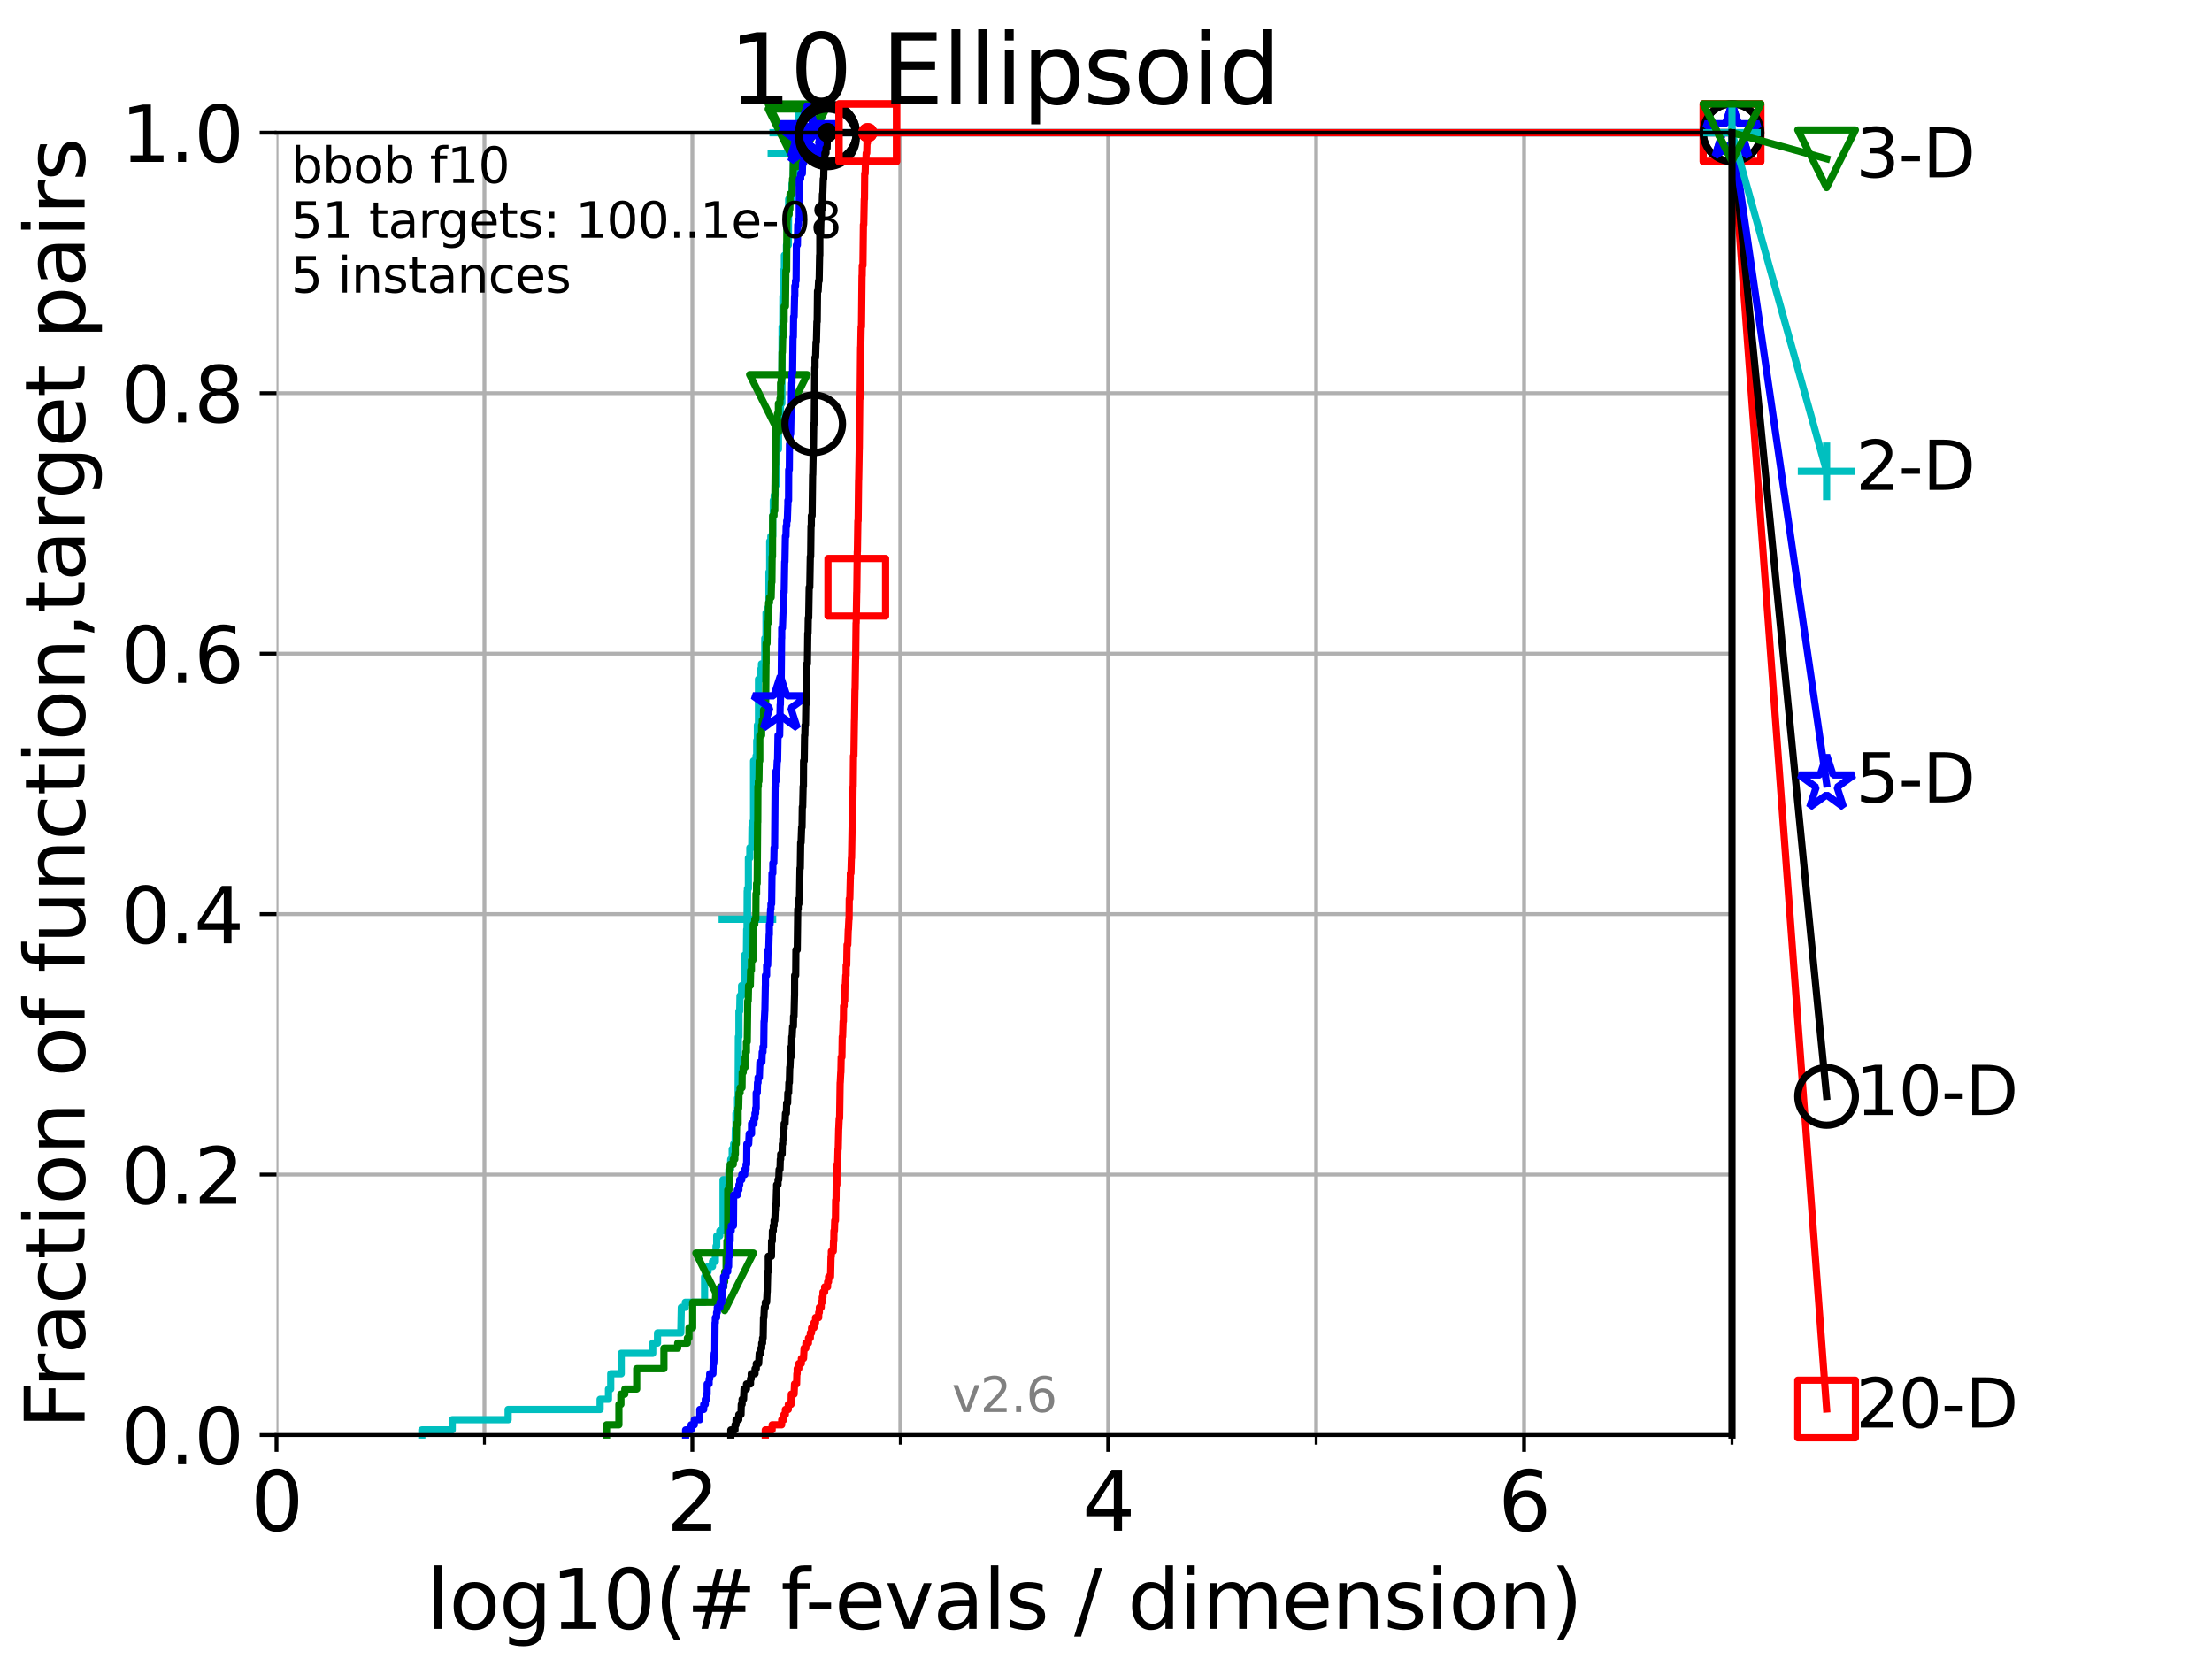 <?xml version="1.0" encoding="utf-8" standalone="no"?>
<!DOCTYPE svg PUBLIC "-//W3C//DTD SVG 1.1//EN"
  "http://www.w3.org/Graphics/SVG/1.1/DTD/svg11.dtd">
<svg xmlns:xlink="http://www.w3.org/1999/xlink" width="460.8pt" height="345.6pt" viewBox="0 0 460.8 345.6" xmlns="http://www.w3.org/2000/svg" version="1.1">
 <defs>
  <style type="text/css">*{stroke-linejoin: round; stroke-linecap: butt}</style>
 </defs>
 <g id="figure_1">
  <g id="patch_1">
   <path d="M 0 345.6 
L 460.8 345.6 
L 460.8 0 
L 0 0 
z
" style="fill: #ffffff"/>
  </g>
  <g id="axes_1">
   <g id="patch_2">
    <path d="M 57.6 298.944 
L 360.806 298.944 
L 360.806 27.648 
L 57.6 27.648 
z
" style="fill: #ffffff"/>
   </g>
   <g id="matplotlib.axis_1">
    <g id="xtick_1">
     <g id="line2d_1">
      <path d="M 57.6 298.944 
L 57.6 27.648 
" clip-path="url(#ped61b73dc3)" style="fill: none; stroke: #b0b0b0; stroke-width: 0.8; stroke-linecap: square"/>
     </g>
     <g id="line2d_2">
      <defs>
       <path id="m6bbe70f381" d="M 0 0 
L 0 3.5 
" style="stroke: #000000; stroke-width: 0.8"/>
      </defs>
      <g>
       <use xlink:href="#m6bbe70f381" x="57.6" y="298.944" style="stroke: #000000; stroke-width: 0.8"/>
      </g>
     </g>
     <g id="text_1">
      <!-- 0 -->
      <g transform="translate(52.192 318.861)scale(0.17 -0.17)">
       <defs>
        <path id="DejaVuSans-30" d="M 2034 4250 
Q 1547 4250 1301 3770 
Q 1056 3291 1056 2328 
Q 1056 1369 1301 889 
Q 1547 409 2034 409 
Q 2525 409 2770 889 
Q 3016 1369 3016 2328 
Q 3016 3291 2770 3770 
Q 2525 4250 2034 4250 
z
M 2034 4750 
Q 2819 4750 3233 4129 
Q 3647 3509 3647 2328 
Q 3647 1150 3233 529 
Q 2819 -91 2034 -91 
Q 1250 -91 836 529 
Q 422 1150 422 2328 
Q 422 3509 836 4129 
Q 1250 4750 2034 4750 
z
" transform="scale(0.016)"/>
       </defs>
       <use xlink:href="#DejaVuSans-30"/>
      </g>
     </g>
    </g>
    <g id="xtick_2">
     <g id="line2d_3">
      <path d="M 144.23 298.944 
L 144.23 27.648 
" clip-path="url(#ped61b73dc3)" style="fill: none; stroke: #b0b0b0; stroke-width: 0.8; stroke-linecap: square"/>
     </g>
     <g id="line2d_4">
      <g>
       <use xlink:href="#m6bbe70f381" x="144.23" y="298.944" style="stroke: #000000; stroke-width: 0.8"/>
      </g>
     </g>
     <g id="text_2">
      <!-- 2 -->
      <g transform="translate(138.822 318.861)scale(0.17 -0.17)">
       <defs>
        <path id="DejaVuSans-32" d="M 1228 531 
L 3431 531 
L 3431 0 
L 469 0 
L 469 531 
Q 828 903 1448 1529 
Q 2069 2156 2228 2338 
Q 2531 2678 2651 2914 
Q 2772 3150 2772 3378 
Q 2772 3750 2511 3984 
Q 2250 4219 1831 4219 
Q 1534 4219 1204 4116 
Q 875 4013 500 3803 
L 500 4441 
Q 881 4594 1212 4672 
Q 1544 4750 1819 4750 
Q 2544 4750 2975 4387 
Q 3406 4025 3406 3419 
Q 3406 3131 3298 2873 
Q 3191 2616 2906 2266 
Q 2828 2175 2409 1742 
Q 1991 1309 1228 531 
z
" transform="scale(0.016)"/>
       </defs>
       <use xlink:href="#DejaVuSans-32"/>
      </g>
     </g>
    </g>
    <g id="xtick_3">
     <g id="line2d_5">
      <path d="M 230.861 298.944 
L 230.861 27.648 
" clip-path="url(#ped61b73dc3)" style="fill: none; stroke: #b0b0b0; stroke-width: 0.8; stroke-linecap: square"/>
     </g>
     <g id="line2d_6">
      <g>
       <use xlink:href="#m6bbe70f381" x="230.861" y="298.944" style="stroke: #000000; stroke-width: 0.8"/>
      </g>
     </g>
     <g id="text_3">
      <!-- 4 -->
      <g transform="translate(225.453 318.861)scale(0.17 -0.17)">
       <defs>
        <path id="DejaVuSans-34" d="M 2419 4116 
L 825 1625 
L 2419 1625 
L 2419 4116 
z
M 2253 4666 
L 3047 4666 
L 3047 1625 
L 3713 1625 
L 3713 1100 
L 3047 1100 
L 3047 0 
L 2419 0 
L 2419 1100 
L 313 1100 
L 313 1709 
L 2253 4666 
z
" transform="scale(0.016)"/>
       </defs>
       <use xlink:href="#DejaVuSans-34"/>
      </g>
     </g>
    </g>
    <g id="xtick_4">
     <g id="line2d_7">
      <path d="M 317.491 298.944 
L 317.491 27.648 
" clip-path="url(#ped61b73dc3)" style="fill: none; stroke: #b0b0b0; stroke-width: 0.8; stroke-linecap: square"/>
     </g>
     <g id="line2d_8">
      <g>
       <use xlink:href="#m6bbe70f381" x="317.491" y="298.944" style="stroke: #000000; stroke-width: 0.8"/>
      </g>
     </g>
     <g id="text_4">
      <!-- 6 -->
      <g transform="translate(312.083 318.861)scale(0.17 -0.17)">
       <defs>
        <path id="DejaVuSans-36" d="M 2113 2584 
Q 1688 2584 1439 2293 
Q 1191 2003 1191 1497 
Q 1191 994 1439 701 
Q 1688 409 2113 409 
Q 2538 409 2786 701 
Q 3034 994 3034 1497 
Q 3034 2003 2786 2293 
Q 2538 2584 2113 2584 
z
M 3366 4563 
L 3366 3988 
Q 3128 4100 2886 4159 
Q 2644 4219 2406 4219 
Q 1781 4219 1451 3797 
Q 1122 3375 1075 2522 
Q 1259 2794 1537 2939 
Q 1816 3084 2150 3084 
Q 2853 3084 3261 2657 
Q 3669 2231 3669 1497 
Q 3669 778 3244 343 
Q 2819 -91 2113 -91 
Q 1303 -91 875 529 
Q 447 1150 447 2328 
Q 447 3434 972 4092 
Q 1497 4750 2381 4750 
Q 2619 4750 2861 4703 
Q 3103 4656 3366 4563 
z
" transform="scale(0.016)"/>
       </defs>
       <use xlink:href="#DejaVuSans-36"/>
      </g>
     </g>
    </g>
    <g id="xtick_5">
     <g id="line2d_9">
      <path d="M 100.915 298.944 
L 100.915 27.648 
" clip-path="url(#ped61b73dc3)" style="fill: none; stroke: #b0b0b0; stroke-width: 0.8; stroke-linecap: square"/>
     </g>
     <g id="line2d_10">
      <defs>
       <path id="m0c5305ecef" d="M 0 0 
L 0 2 
" style="stroke: #000000; stroke-width: 0.6"/>
      </defs>
      <g>
       <use xlink:href="#m0c5305ecef" x="100.915" y="298.944" style="stroke: #000000; stroke-width: 0.6"/>
      </g>
     </g>
    </g>
    <g id="xtick_6">
     <g id="line2d_11">
      <path d="M 187.546 298.944 
L 187.546 27.648 
" clip-path="url(#ped61b73dc3)" style="fill: none; stroke: #b0b0b0; stroke-width: 0.8; stroke-linecap: square"/>
     </g>
     <g id="line2d_12">
      <g>
       <use xlink:href="#m0c5305ecef" x="187.546" y="298.944" style="stroke: #000000; stroke-width: 0.6"/>
      </g>
     </g>
    </g>
    <g id="xtick_7">
     <g id="line2d_13">
      <path d="M 274.176 298.944 
L 274.176 27.648 
" clip-path="url(#ped61b73dc3)" style="fill: none; stroke: #b0b0b0; stroke-width: 0.8; stroke-linecap: square"/>
     </g>
     <g id="line2d_14">
      <g>
       <use xlink:href="#m0c5305ecef" x="274.176" y="298.944" style="stroke: #000000; stroke-width: 0.6"/>
      </g>
     </g>
    </g>
    <g id="xtick_8">
     <g id="line2d_15">
      <path d="M 360.806 298.944 
L 360.806 27.648 
" clip-path="url(#ped61b73dc3)" style="fill: none; stroke: #b0b0b0; stroke-width: 0.8; stroke-linecap: square"/>
     </g>
     <g id="line2d_16">
      <g>
       <use xlink:href="#m0c5305ecef" x="360.806" y="298.944" style="stroke: #000000; stroke-width: 0.6"/>
      </g>
     </g>
    </g>
    <g id="text_5">
     <!-- log10(# f-evals / dimension) -->
     <g transform="translate(88.823 339.314)scale(0.17 -0.17)">
      <defs>
       <path id="DejaVuSans-6c" d="M 603 4863 
L 1178 4863 
L 1178 0 
L 603 0 
L 603 4863 
z
" transform="scale(0.016)"/>
       <path id="DejaVuSans-6f" d="M 1959 3097 
Q 1497 3097 1228 2736 
Q 959 2375 959 1747 
Q 959 1119 1226 758 
Q 1494 397 1959 397 
Q 2419 397 2687 759 
Q 2956 1122 2956 1747 
Q 2956 2369 2687 2733 
Q 2419 3097 1959 3097 
z
M 1959 3584 
Q 2709 3584 3137 3096 
Q 3566 2609 3566 1747 
Q 3566 888 3137 398 
Q 2709 -91 1959 -91 
Q 1206 -91 779 398 
Q 353 888 353 1747 
Q 353 2609 779 3096 
Q 1206 3584 1959 3584 
z
" transform="scale(0.016)"/>
       <path id="DejaVuSans-67" d="M 2906 1791 
Q 2906 2416 2648 2759 
Q 2391 3103 1925 3103 
Q 1463 3103 1205 2759 
Q 947 2416 947 1791 
Q 947 1169 1205 825 
Q 1463 481 1925 481 
Q 2391 481 2648 825 
Q 2906 1169 2906 1791 
z
M 3481 434 
Q 3481 -459 3084 -895 
Q 2688 -1331 1869 -1331 
Q 1566 -1331 1297 -1286 
Q 1028 -1241 775 -1147 
L 775 -588 
Q 1028 -725 1275 -790 
Q 1522 -856 1778 -856 
Q 2344 -856 2625 -561 
Q 2906 -266 2906 331 
L 2906 616 
Q 2728 306 2450 153 
Q 2172 0 1784 0 
Q 1141 0 747 490 
Q 353 981 353 1791 
Q 353 2603 747 3093 
Q 1141 3584 1784 3584 
Q 2172 3584 2450 3431 
Q 2728 3278 2906 2969 
L 2906 3500 
L 3481 3500 
L 3481 434 
z
" transform="scale(0.016)"/>
       <path id="DejaVuSans-31" d="M 794 531 
L 1825 531 
L 1825 4091 
L 703 3866 
L 703 4441 
L 1819 4666 
L 2450 4666 
L 2450 531 
L 3481 531 
L 3481 0 
L 794 0 
L 794 531 
z
" transform="scale(0.016)"/>
       <path id="DejaVuSans-28" d="M 1984 4856 
Q 1566 4138 1362 3434 
Q 1159 2731 1159 2009 
Q 1159 1288 1364 580 
Q 1569 -128 1984 -844 
L 1484 -844 
Q 1016 -109 783 600 
Q 550 1309 550 2009 
Q 550 2706 781 3412 
Q 1013 4119 1484 4856 
L 1984 4856 
z
" transform="scale(0.016)"/>
       <path id="DejaVuSans-23" d="M 3272 2816 
L 2363 2816 
L 2100 1772 
L 3016 1772 
L 3272 2816 
z
M 2803 4594 
L 2478 3297 
L 3391 3297 
L 3719 4594 
L 4219 4594 
L 3897 3297 
L 4872 3297 
L 4872 2816 
L 3775 2816 
L 3519 1772 
L 4513 1772 
L 4513 1294 
L 3397 1294 
L 3072 0 
L 2572 0 
L 2894 1294 
L 1978 1294 
L 1656 0 
L 1153 0 
L 1478 1294 
L 494 1294 
L 494 1772 
L 1594 1772 
L 1856 2816 
L 850 2816 
L 850 3297 
L 1978 3297 
L 2297 4594 
L 2803 4594 
z
" transform="scale(0.016)"/>
       <path id="DejaVuSans-20" transform="scale(0.016)"/>
       <path id="DejaVuSans-66" d="M 2375 4863 
L 2375 4384 
L 1825 4384 
Q 1516 4384 1395 4259 
Q 1275 4134 1275 3809 
L 1275 3500 
L 2222 3500 
L 2222 3053 
L 1275 3053 
L 1275 0 
L 697 0 
L 697 3053 
L 147 3053 
L 147 3500 
L 697 3500 
L 697 3744 
Q 697 4328 969 4595 
Q 1241 4863 1831 4863 
L 2375 4863 
z
" transform="scale(0.016)"/>
       <path id="DejaVuSans-2d" d="M 313 2009 
L 1997 2009 
L 1997 1497 
L 313 1497 
L 313 2009 
z
" transform="scale(0.016)"/>
       <path id="DejaVuSans-65" d="M 3597 1894 
L 3597 1613 
L 953 1613 
Q 991 1019 1311 708 
Q 1631 397 2203 397 
Q 2534 397 2845 478 
Q 3156 559 3463 722 
L 3463 178 
Q 3153 47 2828 -22 
Q 2503 -91 2169 -91 
Q 1331 -91 842 396 
Q 353 884 353 1716 
Q 353 2575 817 3079 
Q 1281 3584 2069 3584 
Q 2775 3584 3186 3129 
Q 3597 2675 3597 1894 
z
M 3022 2063 
Q 3016 2534 2758 2815 
Q 2500 3097 2075 3097 
Q 1594 3097 1305 2825 
Q 1016 2553 972 2059 
L 3022 2063 
z
" transform="scale(0.016)"/>
       <path id="DejaVuSans-76" d="M 191 3500 
L 800 3500 
L 1894 563 
L 2988 3500 
L 3597 3500 
L 2284 0 
L 1503 0 
L 191 3500 
z
" transform="scale(0.016)"/>
       <path id="DejaVuSans-61" d="M 2194 1759 
Q 1497 1759 1228 1600 
Q 959 1441 959 1056 
Q 959 750 1161 570 
Q 1363 391 1709 391 
Q 2188 391 2477 730 
Q 2766 1069 2766 1631 
L 2766 1759 
L 2194 1759 
z
M 3341 1997 
L 3341 0 
L 2766 0 
L 2766 531 
Q 2569 213 2275 61 
Q 1981 -91 1556 -91 
Q 1019 -91 701 211 
Q 384 513 384 1019 
Q 384 1609 779 1909 
Q 1175 2209 1959 2209 
L 2766 2209 
L 2766 2266 
Q 2766 2663 2505 2880 
Q 2244 3097 1772 3097 
Q 1472 3097 1187 3025 
Q 903 2953 641 2809 
L 641 3341 
Q 956 3463 1253 3523 
Q 1550 3584 1831 3584 
Q 2591 3584 2966 3190 
Q 3341 2797 3341 1997 
z
" transform="scale(0.016)"/>
       <path id="DejaVuSans-73" d="M 2834 3397 
L 2834 2853 
Q 2591 2978 2328 3040 
Q 2066 3103 1784 3103 
Q 1356 3103 1142 2972 
Q 928 2841 928 2578 
Q 928 2378 1081 2264 
Q 1234 2150 1697 2047 
L 1894 2003 
Q 2506 1872 2764 1633 
Q 3022 1394 3022 966 
Q 3022 478 2636 193 
Q 2250 -91 1575 -91 
Q 1294 -91 989 -36 
Q 684 19 347 128 
L 347 722 
Q 666 556 975 473 
Q 1284 391 1588 391 
Q 1994 391 2212 530 
Q 2431 669 2431 922 
Q 2431 1156 2273 1281 
Q 2116 1406 1581 1522 
L 1381 1569 
Q 847 1681 609 1914 
Q 372 2147 372 2553 
Q 372 3047 722 3315 
Q 1072 3584 1716 3584 
Q 2034 3584 2315 3537 
Q 2597 3491 2834 3397 
z
" transform="scale(0.016)"/>
       <path id="DejaVuSans-2f" d="M 1625 4666 
L 2156 4666 
L 531 -594 
L 0 -594 
L 1625 4666 
z
" transform="scale(0.016)"/>
       <path id="DejaVuSans-64" d="M 2906 2969 
L 2906 4863 
L 3481 4863 
L 3481 0 
L 2906 0 
L 2906 525 
Q 2725 213 2448 61 
Q 2172 -91 1784 -91 
Q 1150 -91 751 415 
Q 353 922 353 1747 
Q 353 2572 751 3078 
Q 1150 3584 1784 3584 
Q 2172 3584 2448 3432 
Q 2725 3281 2906 2969 
z
M 947 1747 
Q 947 1113 1208 752 
Q 1469 391 1925 391 
Q 2381 391 2643 752 
Q 2906 1113 2906 1747 
Q 2906 2381 2643 2742 
Q 2381 3103 1925 3103 
Q 1469 3103 1208 2742 
Q 947 2381 947 1747 
z
" transform="scale(0.016)"/>
       <path id="DejaVuSans-69" d="M 603 3500 
L 1178 3500 
L 1178 0 
L 603 0 
L 603 3500 
z
M 603 4863 
L 1178 4863 
L 1178 4134 
L 603 4134 
L 603 4863 
z
" transform="scale(0.016)"/>
       <path id="DejaVuSans-6d" d="M 3328 2828 
Q 3544 3216 3844 3400 
Q 4144 3584 4550 3584 
Q 5097 3584 5394 3201 
Q 5691 2819 5691 2113 
L 5691 0 
L 5113 0 
L 5113 2094 
Q 5113 2597 4934 2840 
Q 4756 3084 4391 3084 
Q 3944 3084 3684 2787 
Q 3425 2491 3425 1978 
L 3425 0 
L 2847 0 
L 2847 2094 
Q 2847 2600 2669 2842 
Q 2491 3084 2119 3084 
Q 1678 3084 1418 2786 
Q 1159 2488 1159 1978 
L 1159 0 
L 581 0 
L 581 3500 
L 1159 3500 
L 1159 2956 
Q 1356 3278 1631 3431 
Q 1906 3584 2284 3584 
Q 2666 3584 2933 3390 
Q 3200 3197 3328 2828 
z
" transform="scale(0.016)"/>
       <path id="DejaVuSans-6e" d="M 3513 2113 
L 3513 0 
L 2938 0 
L 2938 2094 
Q 2938 2591 2744 2837 
Q 2550 3084 2163 3084 
Q 1697 3084 1428 2787 
Q 1159 2491 1159 1978 
L 1159 0 
L 581 0 
L 581 3500 
L 1159 3500 
L 1159 2956 
Q 1366 3272 1645 3428 
Q 1925 3584 2291 3584 
Q 2894 3584 3203 3211 
Q 3513 2838 3513 2113 
z
" transform="scale(0.016)"/>
       <path id="DejaVuSans-29" d="M 513 4856 
L 1013 4856 
Q 1481 4119 1714 3412 
Q 1947 2706 1947 2009 
Q 1947 1309 1714 600 
Q 1481 -109 1013 -844 
L 513 -844 
Q 928 -128 1133 580 
Q 1338 1288 1338 2009 
Q 1338 2731 1133 3434 
Q 928 4138 513 4856 
z
" transform="scale(0.016)"/>
      </defs>
      <use xlink:href="#DejaVuSans-6c"/>
      <use xlink:href="#DejaVuSans-6f" x="27.783"/>
      <use xlink:href="#DejaVuSans-67" x="88.965"/>
      <use xlink:href="#DejaVuSans-31" x="152.441"/>
      <use xlink:href="#DejaVuSans-30" x="216.064"/>
      <use xlink:href="#DejaVuSans-28" x="279.688"/>
      <use xlink:href="#DejaVuSans-23" x="318.701"/>
      <use xlink:href="#DejaVuSans-20" x="402.49"/>
      <use xlink:href="#DejaVuSans-66" x="434.277"/>
      <use xlink:href="#DejaVuSans-2d" x="463.982"/>
      <use xlink:href="#DejaVuSans-65" x="500.066"/>
      <use xlink:href="#DejaVuSans-76" x="561.59"/>
      <use xlink:href="#DejaVuSans-61" x="620.77"/>
      <use xlink:href="#DejaVuSans-6c" x="682.049"/>
      <use xlink:href="#DejaVuSans-73" x="709.832"/>
      <use xlink:href="#DejaVuSans-20" x="761.932"/>
      <use xlink:href="#DejaVuSans-2f" x="793.719"/>
      <use xlink:href="#DejaVuSans-20" x="827.41"/>
      <use xlink:href="#DejaVuSans-64" x="859.197"/>
      <use xlink:href="#DejaVuSans-69" x="922.674"/>
      <use xlink:href="#DejaVuSans-6d" x="950.457"/>
      <use xlink:href="#DejaVuSans-65" x="1047.869"/>
      <use xlink:href="#DejaVuSans-6e" x="1109.393"/>
      <use xlink:href="#DejaVuSans-73" x="1172.771"/>
      <use xlink:href="#DejaVuSans-69" x="1224.871"/>
      <use xlink:href="#DejaVuSans-6f" x="1252.654"/>
      <use xlink:href="#DejaVuSans-6e" x="1313.836"/>
      <use xlink:href="#DejaVuSans-29" x="1377.215"/>
     </g>
    </g>
   </g>
   <g id="matplotlib.axis_2">
    <g id="ytick_1">
     <g id="line2d_17">
      <path d="M 57.6 298.944 
L 360.806 298.944 
" clip-path="url(#ped61b73dc3)" style="fill: none; stroke: #b0b0b0; stroke-width: 0.8; stroke-linecap: square"/>
     </g>
     <g id="line2d_18">
      <defs>
       <path id="meff8b7fef4" d="M 0 0 
L -3.5 0 
" style="stroke: #000000; stroke-width: 0.8"/>
      </defs>
      <g>
       <use xlink:href="#meff8b7fef4" x="57.6" y="298.944" style="stroke: #000000; stroke-width: 0.8"/>
      </g>
     </g>
     <g id="text_6">
      <!-- 0.0 -->
      <g transform="translate(25.155 305.023)scale(0.16 -0.16)">
       <defs>
        <path id="DejaVuSans-2e" d="M 684 794 
L 1344 794 
L 1344 0 
L 684 0 
L 684 794 
z
" transform="scale(0.016)"/>
       </defs>
       <use xlink:href="#DejaVuSans-30"/>
       <use xlink:href="#DejaVuSans-2e" x="63.623"/>
       <use xlink:href="#DejaVuSans-30" x="95.41"/>
      </g>
     </g>
    </g>
    <g id="ytick_2">
     <g id="line2d_19">
      <path d="M 57.6 244.685 
L 360.806 244.685 
" clip-path="url(#ped61b73dc3)" style="fill: none; stroke: #b0b0b0; stroke-width: 0.8; stroke-linecap: square"/>
     </g>
     <g id="line2d_20">
      <g>
       <use xlink:href="#meff8b7fef4" x="57.6" y="244.685" style="stroke: #000000; stroke-width: 0.8"/>
      </g>
     </g>
     <g id="text_7">
      <!-- 0.2 -->
      <g transform="translate(25.155 250.764)scale(0.16 -0.16)">
       <use xlink:href="#DejaVuSans-30"/>
       <use xlink:href="#DejaVuSans-2e" x="63.623"/>
       <use xlink:href="#DejaVuSans-32" x="95.41"/>
      </g>
     </g>
    </g>
    <g id="ytick_3">
     <g id="line2d_21">
      <path d="M 57.6 190.426 
L 360.806 190.426 
" clip-path="url(#ped61b73dc3)" style="fill: none; stroke: #b0b0b0; stroke-width: 0.8; stroke-linecap: square"/>
     </g>
     <g id="line2d_22">
      <g>
       <use xlink:href="#meff8b7fef4" x="57.6" y="190.426" style="stroke: #000000; stroke-width: 0.8"/>
      </g>
     </g>
     <g id="text_8">
      <!-- 0.4 -->
      <g transform="translate(25.155 196.504)scale(0.16 -0.16)">
       <use xlink:href="#DejaVuSans-30"/>
       <use xlink:href="#DejaVuSans-2e" x="63.623"/>
       <use xlink:href="#DejaVuSans-34" x="95.41"/>
      </g>
     </g>
    </g>
    <g id="ytick_4">
     <g id="line2d_23">
      <path d="M 57.6 136.166 
L 360.806 136.166 
" clip-path="url(#ped61b73dc3)" style="fill: none; stroke: #b0b0b0; stroke-width: 0.8; stroke-linecap: square"/>
     </g>
     <g id="line2d_24">
      <g>
       <use xlink:href="#meff8b7fef4" x="57.6" y="136.166" style="stroke: #000000; stroke-width: 0.8"/>
      </g>
     </g>
     <g id="text_9">
      <!-- 0.6 -->
      <g transform="translate(25.155 142.245)scale(0.16 -0.16)">
       <use xlink:href="#DejaVuSans-30"/>
       <use xlink:href="#DejaVuSans-2e" x="63.623"/>
       <use xlink:href="#DejaVuSans-36" x="95.41"/>
      </g>
     </g>
    </g>
    <g id="ytick_5">
     <g id="line2d_25">
      <path d="M 57.6 81.907 
L 360.806 81.907 
" clip-path="url(#ped61b73dc3)" style="fill: none; stroke: #b0b0b0; stroke-width: 0.8; stroke-linecap: square"/>
     </g>
     <g id="line2d_26">
      <g>
       <use xlink:href="#meff8b7fef4" x="57.6" y="81.907" style="stroke: #000000; stroke-width: 0.8"/>
      </g>
     </g>
     <g id="text_10">
      <!-- 0.8 -->
      <g transform="translate(25.155 87.986)scale(0.16 -0.16)">
       <defs>
        <path id="DejaVuSans-38" d="M 2034 2216 
Q 1584 2216 1326 1975 
Q 1069 1734 1069 1313 
Q 1069 891 1326 650 
Q 1584 409 2034 409 
Q 2484 409 2743 651 
Q 3003 894 3003 1313 
Q 3003 1734 2745 1975 
Q 2488 2216 2034 2216 
z
M 1403 2484 
Q 997 2584 770 2862 
Q 544 3141 544 3541 
Q 544 4100 942 4425 
Q 1341 4750 2034 4750 
Q 2731 4750 3128 4425 
Q 3525 4100 3525 3541 
Q 3525 3141 3298 2862 
Q 3072 2584 2669 2484 
Q 3125 2378 3379 2068 
Q 3634 1759 3634 1313 
Q 3634 634 3220 271 
Q 2806 -91 2034 -91 
Q 1263 -91 848 271 
Q 434 634 434 1313 
Q 434 1759 690 2068 
Q 947 2378 1403 2484 
z
M 1172 3481 
Q 1172 3119 1398 2916 
Q 1625 2713 2034 2713 
Q 2441 2713 2670 2916 
Q 2900 3119 2900 3481 
Q 2900 3844 2670 4047 
Q 2441 4250 2034 4250 
Q 1625 4250 1398 4047 
Q 1172 3844 1172 3481 
z
" transform="scale(0.016)"/>
       </defs>
       <use xlink:href="#DejaVuSans-30"/>
       <use xlink:href="#DejaVuSans-2e" x="63.623"/>
       <use xlink:href="#DejaVuSans-38" x="95.41"/>
      </g>
     </g>
    </g>
    <g id="ytick_6">
     <g id="line2d_27">
      <path d="M 57.6 27.648 
L 360.806 27.648 
" clip-path="url(#ped61b73dc3)" style="fill: none; stroke: #b0b0b0; stroke-width: 0.8; stroke-linecap: square"/>
     </g>
     <g id="line2d_28">
      <g>
       <use xlink:href="#meff8b7fef4" x="57.6" y="27.648" style="stroke: #000000; stroke-width: 0.8"/>
      </g>
     </g>
     <g id="text_11">
      <!-- 1.0 -->
      <g transform="translate(25.155 33.727)scale(0.16 -0.16)">
       <use xlink:href="#DejaVuSans-31"/>
       <use xlink:href="#DejaVuSans-2e" x="63.623"/>
       <use xlink:href="#DejaVuSans-30" x="95.41"/>
      </g>
     </g>
    </g>
    <g id="text_12">
     <!-- Fraction of function,target pairs -->
     <g transform="translate(17.62 297.681)rotate(-90)scale(0.17 -0.17)">
      <defs>
       <path id="DejaVuSans-46" d="M 628 4666 
L 3309 4666 
L 3309 4134 
L 1259 4134 
L 1259 2759 
L 3109 2759 
L 3109 2228 
L 1259 2228 
L 1259 0 
L 628 0 
L 628 4666 
z
" transform="scale(0.016)"/>
       <path id="DejaVuSans-72" d="M 2631 2963 
Q 2534 3019 2420 3045 
Q 2306 3072 2169 3072 
Q 1681 3072 1420 2755 
Q 1159 2438 1159 1844 
L 1159 0 
L 581 0 
L 581 3500 
L 1159 3500 
L 1159 2956 
Q 1341 3275 1631 3429 
Q 1922 3584 2338 3584 
Q 2397 3584 2469 3576 
Q 2541 3569 2628 3553 
L 2631 2963 
z
" transform="scale(0.016)"/>
       <path id="DejaVuSans-63" d="M 3122 3366 
L 3122 2828 
Q 2878 2963 2633 3030 
Q 2388 3097 2138 3097 
Q 1578 3097 1268 2742 
Q 959 2388 959 1747 
Q 959 1106 1268 751 
Q 1578 397 2138 397 
Q 2388 397 2633 464 
Q 2878 531 3122 666 
L 3122 134 
Q 2881 22 2623 -34 
Q 2366 -91 2075 -91 
Q 1284 -91 818 406 
Q 353 903 353 1747 
Q 353 2603 823 3093 
Q 1294 3584 2113 3584 
Q 2378 3584 2631 3529 
Q 2884 3475 3122 3366 
z
" transform="scale(0.016)"/>
       <path id="DejaVuSans-74" d="M 1172 4494 
L 1172 3500 
L 2356 3500 
L 2356 3053 
L 1172 3053 
L 1172 1153 
Q 1172 725 1289 603 
Q 1406 481 1766 481 
L 2356 481 
L 2356 0 
L 1766 0 
Q 1100 0 847 248 
Q 594 497 594 1153 
L 594 3053 
L 172 3053 
L 172 3500 
L 594 3500 
L 594 4494 
L 1172 4494 
z
" transform="scale(0.016)"/>
       <path id="DejaVuSans-75" d="M 544 1381 
L 544 3500 
L 1119 3500 
L 1119 1403 
Q 1119 906 1312 657 
Q 1506 409 1894 409 
Q 2359 409 2629 706 
Q 2900 1003 2900 1516 
L 2900 3500 
L 3475 3500 
L 3475 0 
L 2900 0 
L 2900 538 
Q 2691 219 2414 64 
Q 2138 -91 1772 -91 
Q 1169 -91 856 284 
Q 544 659 544 1381 
z
M 1991 3584 
L 1991 3584 
z
" transform="scale(0.016)"/>
       <path id="DejaVuSans-2c" d="M 750 794 
L 1409 794 
L 1409 256 
L 897 -744 
L 494 -744 
L 750 256 
L 750 794 
z
" transform="scale(0.016)"/>
       <path id="DejaVuSans-70" d="M 1159 525 
L 1159 -1331 
L 581 -1331 
L 581 3500 
L 1159 3500 
L 1159 2969 
Q 1341 3281 1617 3432 
Q 1894 3584 2278 3584 
Q 2916 3584 3314 3078 
Q 3713 2572 3713 1747 
Q 3713 922 3314 415 
Q 2916 -91 2278 -91 
Q 1894 -91 1617 61 
Q 1341 213 1159 525 
z
M 3116 1747 
Q 3116 2381 2855 2742 
Q 2594 3103 2138 3103 
Q 1681 3103 1420 2742 
Q 1159 2381 1159 1747 
Q 1159 1113 1420 752 
Q 1681 391 2138 391 
Q 2594 391 2855 752 
Q 3116 1113 3116 1747 
z
" transform="scale(0.016)"/>
      </defs>
      <use xlink:href="#DejaVuSans-46"/>
      <use xlink:href="#DejaVuSans-72" x="50.27"/>
      <use xlink:href="#DejaVuSans-61" x="91.383"/>
      <use xlink:href="#DejaVuSans-63" x="152.662"/>
      <use xlink:href="#DejaVuSans-74" x="207.643"/>
      <use xlink:href="#DejaVuSans-69" x="246.852"/>
      <use xlink:href="#DejaVuSans-6f" x="274.635"/>
      <use xlink:href="#DejaVuSans-6e" x="335.816"/>
      <use xlink:href="#DejaVuSans-20" x="399.195"/>
      <use xlink:href="#DejaVuSans-6f" x="430.982"/>
      <use xlink:href="#DejaVuSans-66" x="492.164"/>
      <use xlink:href="#DejaVuSans-20" x="527.369"/>
      <use xlink:href="#DejaVuSans-66" x="559.156"/>
      <use xlink:href="#DejaVuSans-75" x="594.361"/>
      <use xlink:href="#DejaVuSans-6e" x="657.74"/>
      <use xlink:href="#DejaVuSans-63" x="721.119"/>
      <use xlink:href="#DejaVuSans-74" x="776.1"/>
      <use xlink:href="#DejaVuSans-69" x="815.309"/>
      <use xlink:href="#DejaVuSans-6f" x="843.092"/>
      <use xlink:href="#DejaVuSans-6e" x="904.273"/>
      <use xlink:href="#DejaVuSans-2c" x="967.652"/>
      <use xlink:href="#DejaVuSans-74" x="999.439"/>
      <use xlink:href="#DejaVuSans-61" x="1038.648"/>
      <use xlink:href="#DejaVuSans-72" x="1099.928"/>
      <use xlink:href="#DejaVuSans-67" x="1139.291"/>
      <use xlink:href="#DejaVuSans-65" x="1202.768"/>
      <use xlink:href="#DejaVuSans-74" x="1264.291"/>
      <use xlink:href="#DejaVuSans-20" x="1303.5"/>
      <use xlink:href="#DejaVuSans-70" x="1335.287"/>
      <use xlink:href="#DejaVuSans-61" x="1398.764"/>
      <use xlink:href="#DejaVuSans-69" x="1460.043"/>
      <use xlink:href="#DejaVuSans-72" x="1487.826"/>
      <use xlink:href="#DejaVuSans-73" x="1528.939"/>
     </g>
    </g>
   </g>
   <g id="line2d_29">
    <defs>
     <path id="madee5eca30" d="M 0 1.5 
C 0.398 1.5 0.779 1.342 1.061 1.061 
C 1.342 0.779 1.5 0.398 1.5 0 
C 1.5 -0.398 1.342 -0.779 1.061 -1.061 
C 0.779 -1.342 0.398 -1.5 0 -1.5 
C -0.398 -1.5 -0.779 -1.342 -1.061 -1.061 
C -1.342 -0.779 -1.5 -0.398 -1.5 0 
C -1.5 0.398 -1.342 0.779 -1.061 1.061 
C -0.779 1.342 -0.398 1.5 0 1.5 
z
" style="stroke: #00bfbf"/>
    </defs>
    <g>
     <use xlink:href="#madee5eca30" x="166.316" y="27.648" style="fill: #00bfbf; stroke: #00bfbf"/>
     <use xlink:href="#madee5eca30" x="166.316" y="27.648" style="fill: #00bfbf; stroke: #00bfbf"/>
    </g>
   </g>
   <g id="line2d_30">
    <path d="M 87.876 298.944 
L 87.876 297.88 
L 94.206 297.88 
L 94.206 295.752 
L 105.851 295.752 
L 105.851 293.624 
L 125.012 293.624 
L 125.012 291.497 
L 126.757 291.497 
L 126.757 289.369 
L 127.227 289.369 
L 127.227 286.177 
L 129.417 286.177 
L 129.417 281.922 
L 135.981 281.922 
L 135.981 279.794 
L 136.975 279.794 
L 136.975 277.666 
L 141.826 277.666 
L 141.932 272.346 
L 142.764 272.346 
L 142.764 271.282 
L 146.778 271.282 
L 146.778 265.963 
L 147.022 265.963 
L 147.022 264.899 
L 147.503 264.899 
L 147.503 263.835 
L 148.428 263.835 
L 148.428 262.771 
L 149.021 262.771 
L 149.021 260.643 
L 149.166 260.643 
L 149.166 259.579 
L 149.31 259.579 
L 149.31 257.452 
L 149.945 257.452 
L 149.945 256.388 
L 150.627 256.388 
L 150.627 245.749 
L 151.795 245.749 
L 151.858 243.621 
L 152.169 243.621 
L 152.23 241.493 
L 152.535 241.493 
L 152.535 239.365 
L 152.835 239.365 
L 152.835 238.301 
L 153.131 238.301 
L 153.189 235.11 
L 153.306 235.11 
L 153.306 231.918 
L 153.651 231.918 
L 153.651 228.726 
L 153.764 228.726 
L 153.821 215.959 
L 153.934 215.959 
L 153.934 210.64 
L 154.101 210.64 
L 154.157 207.448 
L 154.487 207.448 
L 154.487 205.32 
L 155.13 205.32 
L 155.13 198.937 
L 155.495 198.937 
L 155.547 193.617 
L 155.65 193.617 
L 155.701 185.106 
L 155.904 185.106 
L 155.904 178.723 
L 156.205 178.723 
L 156.205 176.595 
L 156.599 176.595 
L 156.648 172.339 
L 156.745 172.339 
L 156.745 171.275 
L 156.985 171.275 
L 156.985 158.508 
L 157.503 158.508 
L 157.503 157.445 
L 157.642 157.445 
L 157.642 154.253 
L 157.78 154.253 
L 157.78 151.061 
L 158.007 151.061 
L 158.007 141.486 
L 158.498 141.486 
L 158.498 139.358 
L 158.63 139.358 
L 158.63 138.294 
L 159.317 138.294 
L 159.317 132.975 
L 159.569 132.975 
L 159.569 127.655 
L 159.98 127.655 
L 159.98 126.591 
L 160.183 126.591 
L 160.183 119.144 
L 160.343 119.144 
L 160.343 112.76 
L 160.581 112.76 
L 160.581 111.697 
L 160.972 111.697 
L 160.972 107.441 
L 161.087 107.441 
L 161.087 104.249 
L 161.278 104.249 
L 161.278 103.185 
L 161.467 103.185 
L 161.467 101.058 
L 161.692 101.058 
L 161.766 93.61 
L 162.169 93.61 
L 162.169 87.227 
L 162.563 87.227 
L 162.599 84.035 
L 162.88 84.035 
L 162.915 68.076 
L 163.054 68.076 
L 163.088 61.693 
L 163.192 61.693 
L 163.192 56.373 
L 163.397 56.373 
L 163.397 53.182 
L 163.833 53.182 
L 163.833 51.054 
L 164.227 51.054 
L 164.292 41.479 
L 164.991 41.479 
L 164.991 38.287 
L 165.239 38.287 
L 165.3 32.968 
L 165.605 32.968 
L 165.605 31.904 
L 165.904 31.904 
L 165.904 28.712 
L 166.316 28.712 
L 166.316 27.648 
L 360.806 27.648 
L 360.806 27.648 
" style="fill: none; stroke: #00bfbf; stroke-width: 1.5; stroke-linecap: square"/>
   </g>
   <g id="line2d_31">
    <defs>
     <path id="mf0583cca02" d="M -6 0 
L 6 0 
M 0 6 
L 0 -6 
" style="stroke: #00bfbf; stroke-width: 1.5"/>
    </defs>
    <g>
     <use xlink:href="#mf0583cca02" x="155.701" y="191.49" style="fill-opacity: 0; stroke: #00bfbf; stroke-width: 1.5"/>
     <use xlink:href="#mf0583cca02" x="165.904" y="31.904" style="fill-opacity: 0; stroke: #00bfbf; stroke-width: 1.5"/>
     <use xlink:href="#mf0583cca02" x="166.316" y="27.648" style="fill-opacity: 0; stroke: #00bfbf; stroke-width: 1.5"/>
     <use xlink:href="#mf0583cca02" x="166.316" y="27.648" style="fill-opacity: 0; stroke: #00bfbf; stroke-width: 1.5"/>
     <use xlink:href="#mf0583cca02" x="360.806" y="27.648" style="fill-opacity: 0; stroke: #00bfbf; stroke-width: 1.5"/>
    </g>
   </g>
   <g id="line2d_32">
    <path style="fill: none; stroke: #00bfbf; stroke-width: 1.5; stroke-linecap: square"/>
    <g/>
   </g>
   <g id="line2d_33">
    <defs>
     <path id="m63455d2d74" d="M 0 1.5 
C 0.398 1.5 0.779 1.342 1.061 1.061 
C 1.342 0.779 1.5 0.398 1.5 0 
C 1.5 -0.398 1.342 -0.779 1.061 -1.061 
C 0.779 -1.342 0.398 -1.5 0 -1.5 
C -0.398 -1.5 -0.779 -1.342 -1.061 -1.061 
C -1.342 -0.779 -1.5 -0.398 -1.5 0 
C -1.5 0.398 -1.342 0.779 -1.061 1.061 
C -0.779 1.342 -0.398 1.5 0 1.5 
z
" style="stroke: #008000"/>
    </defs>
    <g>
     <use xlink:href="#m63455d2d74" x="166.033" y="27.648" style="fill: #008000; stroke: #008000"/>
     <use xlink:href="#m63455d2d74" x="166.033" y="27.648" style="fill: #008000; stroke: #008000"/>
    </g>
   </g>
   <g id="line2d_34">
    <path d="M 126.356 298.944 
L 126.356 296.816 
L 128.928 296.816 
L 128.928 292.561 
L 129.348 292.561 
L 129.348 290.433 
L 130.16 290.433 
L 130.16 289.369 
L 132.639 289.369 
L 132.639 285.113 
L 138.31 285.113 
L 138.31 280.858 
L 141.173 280.858 
L 141.173 279.794 
L 143.199 279.794 
L 143.199 278.73 
L 143.528 278.73 
L 143.528 276.602 
L 144.293 276.602 
L 144.293 271.282 
L 149.021 271.282 
L 149.118 269.155 
L 150.061 269.155 
L 150.061 268.091 
L 150.783 268.091 
L 150.783 267.027 
L 150.959 267.027 
L 150.959 264.899 
L 151.263 264.899 
L 151.263 261.707 
L 151.435 261.707 
L 151.435 258.516 
L 151.605 258.516 
L 151.605 247.877 
L 151.858 247.877 
L 151.858 246.813 
L 151.983 246.813 
L 151.983 243.621 
L 152.107 243.621 
L 152.107 242.557 
L 152.756 242.557 
L 152.756 241.493 
L 153.072 241.493 
L 153.072 240.429 
L 153.189 240.429 
L 153.189 238.301 
L 153.383 238.301 
L 153.46 234.046 
L 153.764 234.046 
L 153.764 230.854 
L 153.877 230.854 
L 153.952 227.662 
L 154.175 227.662 
L 154.175 226.598 
L 154.578 226.598 
L 154.614 223.407 
L 154.829 223.407 
L 154.829 222.343 
L 155.218 222.343 
L 155.218 220.215 
L 155.357 220.215 
L 155.357 219.151 
L 155.495 219.151 
L 155.495 217.023 
L 155.667 217.023 
L 155.769 208.512 
L 155.871 208.512 
L 155.938 205.32 
L 156.305 205.32 
L 156.371 202.129 
L 156.534 202.129 
L 156.534 200.001 
L 156.858 200.001 
L 156.921 192.553 
L 157.238 192.553 
L 157.238 191.49 
L 157.457 191.49 
L 157.488 186.17 
L 157.611 186.17 
L 157.611 184.042 
L 157.734 184.042 
L 157.826 171.275 
L 157.856 171.275 
L 157.886 163.828 
L 157.977 163.828 
L 157.977 162.764 
L 158.098 162.764 
L 158.158 158.508 
L 158.277 158.508 
L 158.277 153.189 
L 158.659 153.189 
L 158.659 151.061 
L 158.804 151.061 
L 158.804 149.997 
L 159.063 149.997 
L 159.063 147.869 
L 159.485 147.869 
L 159.569 138.294 
L 159.596 138.294 
L 159.596 134.039 
L 159.789 134.039 
L 159.844 129.783 
L 160.035 129.783 
L 160.116 125.527 
L 160.303 125.527 
L 160.303 124.463 
L 160.647 124.463 
L 160.725 121.272 
L 160.804 121.272 
L 160.855 115.952 
L 160.933 115.952 
L 160.959 107.441 
L 161.24 107.441 
L 161.24 106.377 
L 161.392 106.377 
L 161.492 96.802 
L 161.542 96.802 
L 161.642 89.355 
L 161.692 89.355 
L 161.692 88.291 
L 161.913 88.291 
L 161.962 86.163 
L 162.157 86.163 
L 162.157 84.035 
L 162.492 84.035 
L 162.492 82.971 
L 162.611 82.971 
L 162.611 79.779 
L 162.752 79.779 
L 162.752 78.715 
L 162.869 78.715 
L 162.915 73.396 
L 162.985 73.396 
L 163.054 70.204 
L 163.123 70.204 
L 163.215 67.013 
L 163.351 67.013 
L 163.351 63.821 
L 163.622 63.821 
L 163.711 56.373 
L 163.866 56.373 
L 163.932 45.734 
L 163.998 45.734 
L 163.998 44.67 
L 164.389 44.67 
L 164.389 43.607 
L 164.538 43.607 
L 164.581 40.415 
L 165.043 40.415 
L 165.105 37.223 
L 165.208 37.223 
L 165.29 31.904 
L 165.331 31.904 
L 165.412 28.712 
L 166.033 28.712 
L 166.033 27.648 
L 360.806 27.648 
L 360.806 27.648 
" style="fill: none; stroke: #008000; stroke-width: 1.5; stroke-linecap: square"/>
   </g>
   <g id="line2d_35">
    <defs>
     <path id="mbb72ffbbb7" d="M -0 6 
L 6 -6 
L -6 -6 
z
" style="stroke: #008000; stroke-width: 1.5; stroke-linejoin: miter"/>
    </defs>
    <g>
     <use xlink:href="#mbb72ffbbb7" x="150.959" y="267.027" style="fill-opacity: 0; stroke: #008000; stroke-width: 1.5; stroke-linejoin: miter"/>
     <use xlink:href="#mbb72ffbbb7" x="162.157" y="84.035" style="fill-opacity: 0; stroke: #008000; stroke-width: 1.5; stroke-linejoin: miter"/>
     <use xlink:href="#mbb72ffbbb7" x="166.033" y="28.712" style="fill-opacity: 0; stroke: #008000; stroke-width: 1.5; stroke-linejoin: miter"/>
     <use xlink:href="#mbb72ffbbb7" x="166.033" y="27.648" style="fill-opacity: 0; stroke: #008000; stroke-width: 1.5; stroke-linejoin: miter"/>
     <use xlink:href="#mbb72ffbbb7" x="360.806" y="27.648" style="fill-opacity: 0; stroke: #008000; stroke-width: 1.5; stroke-linejoin: miter"/>
    </g>
   </g>
   <g id="line2d_36">
    <path style="fill: none; stroke: #008000; stroke-width: 1.5; stroke-linecap: square"/>
    <g/>
   </g>
   <g id="line2d_37">
    <defs>
     <path id="m08728530a5" d="M 0 1.5 
C 0.398 1.5 0.779 1.342 1.061 1.061 
C 1.342 0.779 1.5 0.398 1.5 0 
C 1.5 -0.398 1.342 -0.779 1.061 -1.061 
C 0.779 -1.342 0.398 -1.5 0 -1.5 
C -0.398 -1.5 -0.779 -1.342 -1.061 -1.061 
C -1.342 -0.779 -1.5 -0.398 -1.5 0 
C -1.5 0.398 -1.342 0.779 -1.061 1.061 
C -0.779 1.342 -0.398 1.5 0 1.5 
z
" style="stroke: #0000ff"/>
    </defs>
    <g>
     <use xlink:href="#m08728530a5" x="168.295" y="27.648" style="fill: #0000ff; stroke: #0000ff"/>
     <use xlink:href="#m08728530a5" x="168.295" y="27.648" style="fill: #0000ff; stroke: #0000ff"/>
    </g>
   </g>
   <g id="line2d_38">
    <path d="M 142.825 298.944 
L 142.825 297.88 
L 143.965 297.88 
L 143.965 296.816 
L 144.64 296.816 
L 144.64 295.752 
L 145.782 295.752 
L 145.782 293.624 
L 146.596 293.624 
L 146.596 292.561 
L 146.925 292.561 
L 146.925 291.497 
L 147.184 291.497 
L 147.184 290.433 
L 147.312 290.433 
L 147.312 288.305 
L 147.723 288.305 
L 147.723 287.241 
L 147.847 287.241 
L 147.847 286.177 
L 148.518 286.177 
L 148.578 284.049 
L 148.697 284.049 
L 148.786 281.922 
L 148.904 281.922 
L 148.962 275.538 
L 149.021 275.538 
L 149.021 274.474 
L 149.281 274.474 
L 149.281 273.41 
L 149.425 273.41 
L 149.425 272.346 
L 149.987 272.346 
L 149.987 271.282 
L 150.371 271.282 
L 150.425 268.091 
L 150.721 268.091 
L 150.721 265.963 
L 151.22 265.963 
L 151.22 264.899 
L 151.605 264.899 
L 151.605 263.835 
L 151.782 263.835 
L 151.808 261.707 
L 151.958 261.707 
L 152.008 258.516 
L 152.107 258.516 
L 152.107 256.388 
L 152.328 256.388 
L 152.328 255.324 
L 152.788 255.324 
L 152.835 248.94 
L 153.605 248.94 
L 153.605 247.877 
L 153.922 247.877 
L 153.922 246.813 
L 154.101 246.813 
L 154.101 245.749 
L 154.52 245.749 
L 154.52 244.685 
L 155.141 244.685 
L 155.141 243.621 
L 155.413 243.621 
L 155.413 242.557 
L 155.537 242.557 
L 155.578 238.301 
L 155.965 238.301 
L 156.066 236.174 
L 156.56 236.174 
L 156.56 234.046 
L 157.062 234.046 
L 157.062 232.982 
L 157.27 232.982 
L 157.27 231.918 
L 157.419 231.918 
L 157.419 230.854 
L 157.531 230.854 
L 157.531 227.662 
L 157.752 227.662 
L 157.807 225.534 
L 157.917 225.534 
L 157.917 224.471 
L 158.187 224.471 
L 158.295 221.279 
L 158.717 221.279 
L 158.787 219.151 
L 158.942 219.151 
L 158.942 218.087 
L 159.097 218.087 
L 159.165 212.768 
L 159.216 212.768 
L 159.317 210.64 
L 159.334 210.64 
L 159.435 205.32 
L 159.452 205.32 
L 159.452 203.192 
L 159.701 203.192 
L 159.701 201.065 
L 159.915 201.065 
L 159.997 197.873 
L 160.142 197.873 
L 160.223 194.681 
L 160.271 194.681 
L 160.271 192.553 
L 160.415 192.553 
L 160.526 189.362 
L 160.605 189.362 
L 160.605 188.298 
L 160.746 188.298 
L 160.824 181.914 
L 160.995 181.914 
L 160.995 179.787 
L 161.194 179.787 
L 161.255 176.595 
L 161.362 176.595 
L 161.467 163.828 
L 161.512 163.828 
L 161.512 162.764 
L 161.647 162.764 
L 161.647 160.636 
L 161.825 160.636 
L 161.913 158.508 
L 161.987 158.508 
L 162.074 153.189 
L 162.421 153.189 
L 162.521 146.805 
L 162.563 146.805 
L 162.634 142.55 
L 162.733 142.55 
L 162.817 132.975 
L 162.845 132.975 
L 162.845 130.847 
L 162.998 130.847 
L 163.109 127.655 
L 163.123 127.655 
L 163.192 123.4 
L 163.356 123.4 
L 163.464 117.016 
L 163.518 117.016 
L 163.613 111.697 
L 163.733 111.697 
L 163.773 109.569 
L 163.892 109.569 
L 163.892 108.505 
L 164.011 108.505 
L 164.116 105.313 
L 164.129 105.313 
L 164.129 104.249 
L 164.272 104.249 
L 164.298 97.866 
L 164.427 97.866 
L 164.466 92.546 
L 164.581 92.546 
L 164.581 90.418 
L 164.708 90.418 
L 164.784 86.163 
L 164.834 86.163 
L 164.922 79.779 
L 164.985 79.779 
L 164.985 77.652 
L 165.109 77.652 
L 165.196 70.204 
L 165.27 70.204 
L 165.319 65.949 
L 165.429 65.949 
L 165.526 61.693 
L 165.574 61.693 
L 165.574 59.565 
L 165.719 59.565 
L 165.719 58.501 
L 165.839 58.501 
L 165.898 51.054 
L 166.111 51.054 
L 166.181 46.798 
L 166.368 46.798 
L 166.368 45.734 
L 166.495 45.734 
L 166.507 37.223 
L 166.792 37.223 
L 166.792 36.159 
L 167.141 36.159 
L 167.196 34.031 
L 167.417 34.031 
L 167.417 28.712 
L 168.295 28.712 
L 168.295 27.648 
L 360.806 27.648 
L 360.806 27.648 
" style="fill: none; stroke: #0000ff; stroke-width: 1.5; stroke-linecap: square"/>
   </g>
   <g id="line2d_39">
    <defs>
     <path id="ma0e1e47ea0" d="M 0 -6 
L -1.347 -1.854 
L -5.706 -1.854 
L -2.18 0.708 
L -3.527 4.854 
L -0 2.292 
L 3.527 4.854 
L 2.18 0.708 
L 5.706 -1.854 
L 1.347 -1.854 
z
" style="stroke: #0000ff; stroke-width: 1.5; stroke-linejoin: bevel"/>
    </defs>
    <g>
     <use xlink:href="#ma0e1e47ea0" x="162.563" y="146.805" style="fill-opacity: 0; stroke: #0000ff; stroke-width: 1.5; stroke-linejoin: bevel"/>
     <use xlink:href="#ma0e1e47ea0" x="168.295" y="28.712" style="fill-opacity: 0; stroke: #0000ff; stroke-width: 1.5; stroke-linejoin: bevel"/>
     <use xlink:href="#ma0e1e47ea0" x="168.295" y="27.648" style="fill-opacity: 0; stroke: #0000ff; stroke-width: 1.5; stroke-linejoin: bevel"/>
     <use xlink:href="#ma0e1e47ea0" x="168.295" y="27.648" style="fill-opacity: 0; stroke: #0000ff; stroke-width: 1.5; stroke-linejoin: bevel"/>
     <use xlink:href="#ma0e1e47ea0" x="360.806" y="27.648" style="fill-opacity: 0; stroke: #0000ff; stroke-width: 1.5; stroke-linejoin: bevel"/>
    </g>
   </g>
   <g id="line2d_40">
    <path style="fill: none; stroke: #0000ff; stroke-width: 1.5; stroke-linecap: square"/>
    <g/>
   </g>
   <g id="line2d_41">
    <defs>
     <path id="m50fb9f0c36" d="M 0 1.5 
C 0.398 1.5 0.779 1.342 1.061 1.061 
C 1.342 0.779 1.5 0.398 1.5 0 
C 1.5 -0.398 1.342 -0.779 1.061 -1.061 
C 0.779 -1.342 0.398 -1.5 0 -1.5 
C -0.398 -1.5 -0.779 -1.342 -1.061 -1.061 
C -1.342 -0.779 -1.5 -0.398 -1.5 0 
C -1.5 0.398 -1.342 0.779 -1.061 1.061 
C -0.779 1.342 -0.398 1.5 0 1.5 
z
" style="stroke: #000000"/>
    </defs>
    <g>
     <use xlink:href="#m50fb9f0c36" x="172.39" y="27.648" style="stroke: #000000"/>
     <use xlink:href="#m50fb9f0c36" x="172.39" y="27.648" style="stroke: #000000"/>
    </g>
   </g>
   <g id="line2d_42">
    <path d="M 152.243 298.944 
L 152.243 297.88 
L 153.119 297.88 
L 153.119 296.816 
L 153.329 296.816 
L 153.329 295.752 
L 153.9 295.752 
L 153.9 294.688 
L 154.367 294.688 
L 154.421 292.561 
L 154.596 292.561 
L 154.596 291.497 
L 154.897 291.497 
L 154.993 289.369 
L 155.506 289.369 
L 155.506 288.305 
L 156.344 288.305 
L 156.344 287.241 
L 156.492 287.241 
L 156.492 286.177 
L 157.288 286.177 
L 157.288 285.113 
L 157.55 285.113 
L 157.55 284.049 
L 158.044 284.049 
L 158.152 281.922 
L 158.507 281.922 
L 158.507 280.858 
L 158.674 280.858 
L 158.674 279.794 
L 158.856 279.794 
L 158.856 278.73 
L 158.977 278.73 
L 159.054 274.474 
L 159.131 274.474 
L 159.233 272.346 
L 159.427 272.346 
L 159.427 271.282 
L 159.701 271.282 
L 159.8 269.155 
L 159.825 269.155 
L 159.931 264.899 
L 160.045 264.899 
L 160.045 261.707 
L 160.707 261.707 
L 160.738 258.516 
L 160.887 258.516 
L 160.91 256.388 
L 161.095 256.388 
L 161.095 255.324 
L 161.255 255.324 
L 161.255 254.26 
L 161.407 254.26 
L 161.49 252.132 
L 161.535 252.132 
L 161.535 251.068 
L 161.662 251.068 
L 161.758 247.877 
L 161.781 247.877 
L 161.781 246.813 
L 162.074 246.813 
L 162.074 245.749 
L 162.22 245.749 
L 162.299 243.621 
L 162.492 243.621 
L 162.549 241.493 
L 162.627 241.493 
L 162.627 240.429 
L 162.936 240.429 
L 162.971 238.301 
L 163.068 238.301 
L 163.068 237.237 
L 163.226 237.237 
L 163.226 235.11 
L 163.349 235.11 
L 163.349 234.046 
L 163.545 234.046 
L 163.626 231.918 
L 163.82 231.918 
L 163.873 229.79 
L 164.077 229.79 
L 164.123 227.662 
L 164.285 227.662 
L 164.337 225.534 
L 164.44 225.534 
L 164.517 222.343 
L 164.568 222.343 
L 164.657 220.215 
L 164.777 220.215 
L 164.777 218.087 
L 164.891 218.087 
L 164.947 215.959 
L 165.016 215.959 
L 165.121 213.832 
L 165.276 213.832 
L 165.313 211.704 
L 165.404 211.704 
L 165.508 207.448 
L 165.52 207.448 
L 165.538 203.192 
L 165.755 203.192 
L 165.797 197.873 
L 166.082 197.873 
L 166.187 189.362 
L 166.275 189.362 
L 166.275 188.298 
L 166.42 188.298 
L 166.42 187.234 
L 166.547 187.234 
L 166.644 180.85 
L 166.718 180.85 
L 166.792 175.531 
L 166.883 175.531 
L 166.99 172.339 
L 167.079 172.339 
L 167.135 168.084 
L 167.218 168.084 
L 167.307 163.828 
L 167.373 163.828 
L 167.4 158.508 
L 167.537 158.508 
L 167.608 153.189 
L 167.667 153.189 
L 167.705 151.061 
L 167.802 151.061 
L 167.867 146.805 
L 167.915 146.805 
L 168.021 139.358 
L 168.042 139.358 
L 168.042 138.294 
L 168.196 138.294 
L 168.274 131.911 
L 168.332 131.911 
L 168.379 128.719 
L 168.467 128.719 
L 168.571 122.336 
L 168.694 122.336 
L 168.801 115.952 
L 168.878 115.952 
L 168.949 109.569 
L 169.014 109.569 
L 169.024 107.441 
L 169.18 107.441 
L 169.284 98.93 
L 169.314 98.93 
L 169.413 93.61 
L 169.448 93.61 
L 169.511 88.291 
L 169.619 88.291 
L 169.726 76.588 
L 169.784 76.588 
L 169.784 74.46 
L 169.905 74.46 
L 169.996 71.268 
L 170.077 71.268 
L 170.177 67.013 
L 170.238 67.013 
L 170.304 60.629 
L 170.431 60.629 
L 170.538 58.501 
L 170.644 58.501 
L 170.741 53.182 
L 170.782 53.182 
L 170.787 48.926 
L 170.947 48.926 
L 171.015 45.734 
L 171.123 45.734 
L 171.141 43.607 
L 171.258 43.607 
L 171.338 40.415 
L 171.409 40.415 
L 171.511 37.223 
L 171.59 37.223 
L 171.63 35.095 
L 171.709 35.095 
L 171.726 32.968 
L 171.839 32.968 
L 171.839 31.904 
L 172.076 31.904 
L 172.076 30.84 
L 172.302 30.84 
L 172.39 27.648 
L 360.806 27.648 
L 360.806 27.648 
" style="fill: none; stroke: #000000; stroke-width: 1.5; stroke-linecap: square"/>
   </g>
   <g id="line2d_43">
    <defs>
     <path id="m8705029a92" d="M 0 6 
C 1.591 6 3.117 5.368 4.243 4.243 
C 5.368 3.117 6 1.591 6 0 
C 6 -1.591 5.368 -3.117 4.243 -4.243 
C 3.117 -5.368 1.591 -6 0 -6 
C -1.591 -6 -3.117 -5.368 -4.243 -4.243 
C -5.368 -3.117 -6 -1.591 -6 0 
C -6 1.591 -5.368 3.117 -4.243 4.243 
C -3.117 5.368 -1.591 6 0 6 
z
" style="stroke: #000000; stroke-width: 1.5"/>
    </defs>
    <g>
     <use xlink:href="#m8705029a92" x="169.511" y="88.291" style="fill-opacity: 0; stroke: #000000; stroke-width: 1.5"/>
     <use xlink:href="#m8705029a92" x="172.39" y="28.712" style="fill-opacity: 0; stroke: #000000; stroke-width: 1.5"/>
     <use xlink:href="#m8705029a92" x="172.39" y="27.648" style="fill-opacity: 0; stroke: #000000; stroke-width: 1.5"/>
     <use xlink:href="#m8705029a92" x="172.39" y="27.648" style="fill-opacity: 0; stroke: #000000; stroke-width: 1.5"/>
     <use xlink:href="#m8705029a92" x="360.806" y="27.648" style="fill-opacity: 0; stroke: #000000; stroke-width: 1.5"/>
    </g>
   </g>
   <g id="line2d_44">
    <path style="fill: none; stroke: #000000; stroke-width: 1.5; stroke-linecap: square"/>
    <g/>
   </g>
   <g id="line2d_45">
    <defs>
     <path id="m7b2ee30640" d="M 0 1.5 
C 0.398 1.5 0.779 1.342 1.061 1.061 
C 1.342 0.779 1.5 0.398 1.5 0 
C 1.5 -0.398 1.342 -0.779 1.061 -1.061 
C 0.779 -1.342 0.398 -1.5 0 -1.5 
C -0.398 -1.5 -0.779 -1.342 -1.061 -1.061 
C -1.342 -0.779 -1.5 -0.398 -1.5 0 
C -1.5 0.398 -1.342 0.779 -1.061 1.061 
C -0.779 1.342 -0.398 1.5 0 1.5 
z
" style="stroke: #ff0000"/>
    </defs>
    <g>
     <use xlink:href="#m7b2ee30640" x="180.774" y="27.648" style="fill: #ff0000; stroke: #ff0000"/>
     <use xlink:href="#m7b2ee30640" x="180.774" y="27.648" style="fill: #ff0000; stroke: #ff0000"/>
    </g>
   </g>
   <g id="line2d_46">
    <path d="M 159.418 298.944 
L 159.418 297.88 
L 160.855 297.88 
L 160.855 296.816 
L 162.838 296.816 
L 162.838 295.752 
L 163.294 295.752 
L 163.294 294.688 
L 163.606 294.688 
L 163.606 293.624 
L 164.22 293.624 
L 164.22 292.561 
L 164.796 292.561 
L 164.837 290.433 
L 165.423 290.433 
L 165.514 288.305 
L 165.952 288.305 
L 165.999 286.177 
L 166.07 286.177 
L 166.07 285.113 
L 166.411 285.113 
L 166.411 284.049 
L 166.939 284.049 
L 166.939 282.985 
L 167.4 282.985 
L 167.507 280.858 
L 167.88 280.858 
L 167.88 279.794 
L 168.418 279.794 
L 168.418 278.73 
L 168.804 278.73 
L 168.804 277.666 
L 169.06 277.666 
L 169.06 276.602 
L 169.565 276.602 
L 169.565 275.538 
L 169.895 275.538 
L 169.895 274.474 
L 170.549 274.474 
L 170.549 273.41 
L 170.688 273.41 
L 170.688 272.346 
L 171.078 272.346 
L 171.078 271.282 
L 171.289 271.282 
L 171.289 270.219 
L 171.436 270.219 
L 171.436 269.155 
L 171.791 269.155 
L 171.791 268.091 
L 172.405 268.091 
L 172.405 267.027 
L 172.606 267.027 
L 172.606 265.963 
L 173.022 265.963 
L 173.119 261.707 
L 173.182 261.707 
L 173.182 260.643 
L 173.581 260.643 
L 173.642 258.516 
L 173.703 258.516 
L 173.725 256.388 
L 173.825 256.388 
L 173.889 254.26 
L 174.036 254.26 
L 174.08 250.004 
L 174.165 250.004 
L 174.197 246.813 
L 174.336 246.813 
L 174.359 242.557 
L 174.495 242.557 
L 174.57 239.365 
L 174.617 239.365 
L 174.714 235.11 
L 174.729 235.11 
L 174.82 232.982 
L 174.907 232.982 
L 175.015 225.534 
L 175.037 225.534 
L 175.144 223.407 
L 175.172 223.407 
L 175.232 220.215 
L 175.388 220.215 
L 175.449 215.959 
L 175.53 215.959 
L 175.631 212.768 
L 175.693 212.768 
L 175.73 209.576 
L 175.849 209.576 
L 175.849 208.512 
L 175.965 208.512 
L 176.012 205.32 
L 176.098 205.32 
L 176.188 203.192 
L 176.262 203.192 
L 176.272 201.065 
L 176.388 201.065 
L 176.459 196.809 
L 176.606 196.809 
L 176.705 193.617 
L 176.739 193.617 
L 176.839 191.49 
L 176.879 191.49 
L 176.917 187.234 
L 177.031 187.234 
L 177.134 182.978 
L 177.144 182.978 
L 177.144 181.914 
L 177.269 181.914 
L 177.355 178.723 
L 177.397 178.723 
L 177.506 172.339 
L 177.618 172.339 
L 177.703 163.828 
L 177.738 163.828 
L 177.795 157.445 
L 177.883 157.445 
L 177.991 149.997 
L 178.005 149.997 
L 178.1 143.614 
L 178.131 143.614 
L 178.229 137.23 
L 178.249 137.23 
L 178.332 129.783 
L 178.362 129.783 
L 178.468 123.4 
L 178.482 123.4 
L 178.586 114.888 
L 178.612 114.888 
L 178.706 108.505 
L 178.763 108.505 
L 178.86 99.994 
L 178.879 99.994 
L 178.989 93.61 
L 179.004 93.61 
L 179.106 82.971 
L 179.181 82.971 
L 179.285 72.332 
L 179.314 72.332 
L 179.387 68.076 
L 179.462 68.076 
L 179.573 57.437 
L 179.606 57.437 
L 179.629 55.31 
L 179.765 55.31 
L 179.863 46.798 
L 179.937 46.798 
L 180.041 41.479 
L 180.088 41.479 
L 180.134 36.159 
L 180.227 36.159 
L 180.282 34.031 
L 180.345 34.031 
L 180.444 31.904 
L 180.561 31.904 
L 180.61 29.776 
L 180.696 29.776 
L 180.774 27.648 
L 360.806 27.648 
L 360.806 27.648 
" style="fill: none; stroke: #ff0000; stroke-width: 1.5; stroke-linecap: square"/>
   </g>
   <g id="line2d_47">
    <defs>
     <path id="mdc073e8769" d="M -6 6 
L 6 6 
L 6 -6 
L -6 -6 
z
" style="stroke: #ff0000; stroke-width: 1.5; stroke-linejoin: miter"/>
    </defs>
    <g>
     <use xlink:href="#mdc073e8769" x="178.482" y="122.336" style="fill-opacity: 0; stroke: #ff0000; stroke-width: 1.5; stroke-linejoin: miter"/>
     <use xlink:href="#mdc073e8769" x="180.774" y="27.648" style="fill-opacity: 0; stroke: #ff0000; stroke-width: 1.5; stroke-linejoin: miter"/>
     <use xlink:href="#mdc073e8769" x="180.774" y="27.648" style="fill-opacity: 0; stroke: #ff0000; stroke-width: 1.5; stroke-linejoin: miter"/>
     <use xlink:href="#mdc073e8769" x="360.806" y="27.648" style="fill-opacity: 0; stroke: #ff0000; stroke-width: 1.5; stroke-linejoin: miter"/>
    </g>
   </g>
   <g id="line2d_48">
    <path style="fill: none; stroke: #ff0000; stroke-width: 1.5; stroke-linecap: square"/>
    <g/>
   </g>
   <g id="line2d_49">
    <path d="M 360.806 27.648 
L 380.515 293.518 
" style="fill: none; stroke: #ff0000; stroke-width: 1.5; stroke-linecap: square"/>
    <g>
     <use xlink:href="#mdc073e8769" x="360.806" y="27.648" style="fill-opacity: 0; stroke: #ff0000; stroke-width: 1.5; stroke-linejoin: miter"/>
     <use xlink:href="#mdc073e8769" x="380.515" y="293.518" style="fill-opacity: 0; stroke: #ff0000; stroke-width: 1.5; stroke-linejoin: miter"/>
    </g>
   </g>
   <g id="line2d_50">
    <path d="M 360.806 27.648 
L 380.515 228.407 
" style="fill: none; stroke: #000000; stroke-width: 1.5; stroke-linecap: square"/>
    <g>
     <use xlink:href="#m8705029a92" x="360.806" y="27.648" style="fill-opacity: 0; stroke: #000000; stroke-width: 1.5"/>
     <use xlink:href="#m8705029a92" x="380.515" y="228.407" style="fill-opacity: 0; stroke: #000000; stroke-width: 1.5"/>
    </g>
   </g>
   <g id="line2d_51">
    <path d="M 360.806 27.648 
L 380.515 163.296 
" style="fill: none; stroke: #0000ff; stroke-width: 1.5; stroke-linecap: square"/>
    <g>
     <use xlink:href="#ma0e1e47ea0" x="360.806" y="27.648" style="fill-opacity: 0; stroke: #0000ff; stroke-width: 1.5; stroke-linejoin: bevel"/>
     <use xlink:href="#ma0e1e47ea0" x="380.515" y="163.296" style="fill-opacity: 0; stroke: #0000ff; stroke-width: 1.5; stroke-linejoin: bevel"/>
    </g>
   </g>
   <g id="line2d_52">
    <path d="M 360.806 27.648 
L 380.515 98.185 
" style="fill: none; stroke: #00bfbf; stroke-width: 1.5; stroke-linecap: square"/>
    <g>
     <use xlink:href="#mf0583cca02" x="360.806" y="27.648" style="fill-opacity: 0; stroke: #00bfbf; stroke-width: 1.5"/>
     <use xlink:href="#mf0583cca02" x="380.515" y="98.185" style="fill-opacity: 0; stroke: #00bfbf; stroke-width: 1.5"/>
    </g>
   </g>
   <g id="line2d_53">
    <path d="M 360.806 27.648 
L 380.515 33.074 
" style="fill: none; stroke: #008000; stroke-width: 1.5; stroke-linecap: square"/>
    <g>
     <use xlink:href="#mbb72ffbbb7" x="360.806" y="27.648" style="fill-opacity: 0; stroke: #008000; stroke-width: 1.5; stroke-linejoin: miter"/>
     <use xlink:href="#mbb72ffbbb7" x="380.515" y="33.074" style="fill-opacity: 0; stroke: #008000; stroke-width: 1.5; stroke-linejoin: miter"/>
    </g>
   </g>
   <g id="line2d_54">
    <path d="M 360.806 298.944 
L 360.806 27.648 
" style="fill: none; stroke: #000000; stroke-width: 1.5; stroke-linecap: square"/>
   </g>
   <g id="patch_3">
    <path d="M 57.6 298.944 
L 360.806 298.944 
" style="fill: none; stroke: #000000; stroke-width: 0.8; stroke-linejoin: miter; stroke-linecap: square"/>
   </g>
   <g id="patch_4">
    <path d="M 57.6 27.648 
L 360.806 27.648 
" style="fill: none; stroke: #000000; stroke-width: 0.8; stroke-linejoin: miter; stroke-linecap: square"/>
   </g>
   <g id="text_13">
    <!-- 20-D -->
    <g transform="translate(386.579 297.381)scale(0.14 -0.14)">
     <defs>
      <path id="DejaVuSans-44" d="M 1259 4147 
L 1259 519 
L 2022 519 
Q 2988 519 3436 956 
Q 3884 1394 3884 2338 
Q 3884 3275 3436 3711 
Q 2988 4147 2022 4147 
L 1259 4147 
z
M 628 4666 
L 1925 4666 
Q 3281 4666 3915 4102 
Q 4550 3538 4550 2338 
Q 4550 1131 3912 565 
Q 3275 0 1925 0 
L 628 0 
L 628 4666 
z
" transform="scale(0.016)"/>
     </defs>
     <use xlink:href="#DejaVuSans-32"/>
     <use xlink:href="#DejaVuSans-30" x="63.623"/>
     <use xlink:href="#DejaVuSans-2d" x="127.246"/>
     <use xlink:href="#DejaVuSans-44" x="163.33"/>
    </g>
   </g>
   <g id="text_14">
    <!-- 10-D -->
    <g transform="translate(386.579 232.27)scale(0.14 -0.14)">
     <use xlink:href="#DejaVuSans-31"/>
     <use xlink:href="#DejaVuSans-30" x="63.623"/>
     <use xlink:href="#DejaVuSans-2d" x="127.246"/>
     <use xlink:href="#DejaVuSans-44" x="163.33"/>
    </g>
   </g>
   <g id="text_15">
    <!-- 5-D -->
    <g transform="translate(386.579 167.159)scale(0.14 -0.14)">
     <defs>
      <path id="DejaVuSans-35" d="M 691 4666 
L 3169 4666 
L 3169 4134 
L 1269 4134 
L 1269 2991 
Q 1406 3038 1543 3061 
Q 1681 3084 1819 3084 
Q 2600 3084 3056 2656 
Q 3513 2228 3513 1497 
Q 3513 744 3044 326 
Q 2575 -91 1722 -91 
Q 1428 -91 1123 -41 
Q 819 9 494 109 
L 494 744 
Q 775 591 1075 516 
Q 1375 441 1709 441 
Q 2250 441 2565 725 
Q 2881 1009 2881 1497 
Q 2881 1984 2565 2268 
Q 2250 2553 1709 2553 
Q 1456 2553 1204 2497 
Q 953 2441 691 2322 
L 691 4666 
z
" transform="scale(0.016)"/>
     </defs>
     <use xlink:href="#DejaVuSans-35"/>
     <use xlink:href="#DejaVuSans-2d" x="63.623"/>
     <use xlink:href="#DejaVuSans-44" x="99.707"/>
    </g>
   </g>
   <g id="text_16">
    <!-- 2-D -->
    <g transform="translate(386.579 102.048)scale(0.14 -0.14)">
     <use xlink:href="#DejaVuSans-32"/>
     <use xlink:href="#DejaVuSans-2d" x="63.623"/>
     <use xlink:href="#DejaVuSans-44" x="99.707"/>
    </g>
   </g>
   <g id="text_17">
    <!-- 3-D -->
    <g transform="translate(386.579 36.937)scale(0.14 -0.14)">
     <defs>
      <path id="DejaVuSans-33" d="M 2597 2516 
Q 3050 2419 3304 2112 
Q 3559 1806 3559 1356 
Q 3559 666 3084 287 
Q 2609 -91 1734 -91 
Q 1441 -91 1130 -33 
Q 819 25 488 141 
L 488 750 
Q 750 597 1062 519 
Q 1375 441 1716 441 
Q 2309 441 2620 675 
Q 2931 909 2931 1356 
Q 2931 1769 2642 2001 
Q 2353 2234 1838 2234 
L 1294 2234 
L 1294 2753 
L 1863 2753 
Q 2328 2753 2575 2939 
Q 2822 3125 2822 3475 
Q 2822 3834 2567 4026 
Q 2313 4219 1838 4219 
Q 1578 4219 1281 4162 
Q 984 4106 628 3988 
L 628 4550 
Q 988 4650 1302 4700 
Q 1616 4750 1894 4750 
Q 2613 4750 3031 4423 
Q 3450 4097 3450 3541 
Q 3450 3153 3228 2886 
Q 3006 2619 2597 2516 
z
" transform="scale(0.016)"/>
     </defs>
     <use xlink:href="#DejaVuSans-33"/>
     <use xlink:href="#DejaVuSans-2d" x="63.623"/>
     <use xlink:href="#DejaVuSans-44" x="99.707"/>
    </g>
   </g>
   <g id="text_18">
    <!-- bbob f10 -->
    <g transform="translate(60.632 38.111)scale(0.102 -0.102)">
     <defs>
      <path id="DejaVuSans-62" d="M 3116 1747 
Q 3116 2381 2855 2742 
Q 2594 3103 2138 3103 
Q 1681 3103 1420 2742 
Q 1159 2381 1159 1747 
Q 1159 1113 1420 752 
Q 1681 391 2138 391 
Q 2594 391 2855 752 
Q 3116 1113 3116 1747 
z
M 1159 2969 
Q 1341 3281 1617 3432 
Q 1894 3584 2278 3584 
Q 2916 3584 3314 3078 
Q 3713 2572 3713 1747 
Q 3713 922 3314 415 
Q 2916 -91 2278 -91 
Q 1894 -91 1617 61 
Q 1341 213 1159 525 
L 1159 0 
L 581 0 
L 581 4863 
L 1159 4863 
L 1159 2969 
z
" transform="scale(0.016)"/>
     </defs>
     <use xlink:href="#DejaVuSans-62"/>
     <use xlink:href="#DejaVuSans-62" x="63.477"/>
     <use xlink:href="#DejaVuSans-6f" x="126.953"/>
     <use xlink:href="#DejaVuSans-62" x="188.135"/>
     <use xlink:href="#DejaVuSans-20" x="251.611"/>
     <use xlink:href="#DejaVuSans-66" x="283.398"/>
     <use xlink:href="#DejaVuSans-31" x="318.604"/>
     <use xlink:href="#DejaVuSans-30" x="382.227"/>
    </g>
    <!-- 51 targets: 100..1e-08 -->
    <g transform="translate(60.632 49.533)scale(0.102 -0.102)">
     <defs>
      <path id="DejaVuSans-3a" d="M 750 794 
L 1409 794 
L 1409 0 
L 750 0 
L 750 794 
z
M 750 3309 
L 1409 3309 
L 1409 2516 
L 750 2516 
L 750 3309 
z
" transform="scale(0.016)"/>
     </defs>
     <use xlink:href="#DejaVuSans-35"/>
     <use xlink:href="#DejaVuSans-31" x="63.623"/>
     <use xlink:href="#DejaVuSans-20" x="127.246"/>
     <use xlink:href="#DejaVuSans-74" x="159.033"/>
     <use xlink:href="#DejaVuSans-61" x="198.242"/>
     <use xlink:href="#DejaVuSans-72" x="259.521"/>
     <use xlink:href="#DejaVuSans-67" x="298.885"/>
     <use xlink:href="#DejaVuSans-65" x="362.361"/>
     <use xlink:href="#DejaVuSans-74" x="423.885"/>
     <use xlink:href="#DejaVuSans-73" x="463.094"/>
     <use xlink:href="#DejaVuSans-3a" x="515.193"/>
     <use xlink:href="#DejaVuSans-20" x="548.885"/>
     <use xlink:href="#DejaVuSans-31" x="580.672"/>
     <use xlink:href="#DejaVuSans-30" x="644.295"/>
     <use xlink:href="#DejaVuSans-30" x="707.918"/>
     <use xlink:href="#DejaVuSans-2e" x="771.541"/>
     <use xlink:href="#DejaVuSans-2e" x="803.328"/>
     <use xlink:href="#DejaVuSans-31" x="835.115"/>
     <use xlink:href="#DejaVuSans-65" x="898.738"/>
     <use xlink:href="#DejaVuSans-2d" x="960.262"/>
     <use xlink:href="#DejaVuSans-30" x="996.346"/>
     <use xlink:href="#DejaVuSans-38" x="1059.969"/>
    </g>
    <!-- 5 instances -->
    <g transform="translate(60.632 60.955)scale(0.102 -0.102)">
     <use xlink:href="#DejaVuSans-35"/>
     <use xlink:href="#DejaVuSans-20" x="63.623"/>
     <use xlink:href="#DejaVuSans-69" x="95.41"/>
     <use xlink:href="#DejaVuSans-6e" x="123.193"/>
     <use xlink:href="#DejaVuSans-73" x="186.572"/>
     <use xlink:href="#DejaVuSans-74" x="238.672"/>
     <use xlink:href="#DejaVuSans-61" x="277.881"/>
     <use xlink:href="#DejaVuSans-6e" x="339.16"/>
     <use xlink:href="#DejaVuSans-63" x="402.539"/>
     <use xlink:href="#DejaVuSans-65" x="457.52"/>
     <use xlink:href="#DejaVuSans-73" x="519.043"/>
    </g>
   </g>
   <g id="text_19">
    <!-- v2.6 -->
    <g style="fill: #808080" transform="translate(198.292 294.151)scale(0.1 -0.1)">
     <use xlink:href="#DejaVuSans-76"/>
     <use xlink:href="#DejaVuSans-32" x="59.18"/>
     <use xlink:href="#DejaVuSans-2e" x="122.803"/>
     <use xlink:href="#DejaVuSans-36" x="154.59"/>
    </g>
   </g>
   <g id="text_20">
    <!-- 10 Ellipsoid -->
    <g transform="translate(151.844 21.648)scale(0.2 -0.2)">
     <defs>
      <path id="DejaVuSans-45" d="M 628 4666 
L 3578 4666 
L 3578 4134 
L 1259 4134 
L 1259 2753 
L 3481 2753 
L 3481 2222 
L 1259 2222 
L 1259 531 
L 3634 531 
L 3634 0 
L 628 0 
L 628 4666 
z
" transform="scale(0.016)"/>
     </defs>
     <use xlink:href="#DejaVuSans-31"/>
     <use xlink:href="#DejaVuSans-30" x="63.623"/>
     <use xlink:href="#DejaVuSans-20" x="127.246"/>
     <use xlink:href="#DejaVuSans-45" x="159.033"/>
     <use xlink:href="#DejaVuSans-6c" x="222.217"/>
     <use xlink:href="#DejaVuSans-6c" x="250"/>
     <use xlink:href="#DejaVuSans-69" x="277.783"/>
     <use xlink:href="#DejaVuSans-70" x="305.566"/>
     <use xlink:href="#DejaVuSans-73" x="369.043"/>
     <use xlink:href="#DejaVuSans-6f" x="421.143"/>
     <use xlink:href="#DejaVuSans-69" x="482.324"/>
     <use xlink:href="#DejaVuSans-64" x="510.107"/>
    </g>
   </g>
  </g>
 </g>
 <defs>
  <clipPath id="ped61b73dc3">
   <rect x="57.6" y="27.648" width="303.206" height="271.296"/>
  </clipPath>
 </defs>
</svg>
